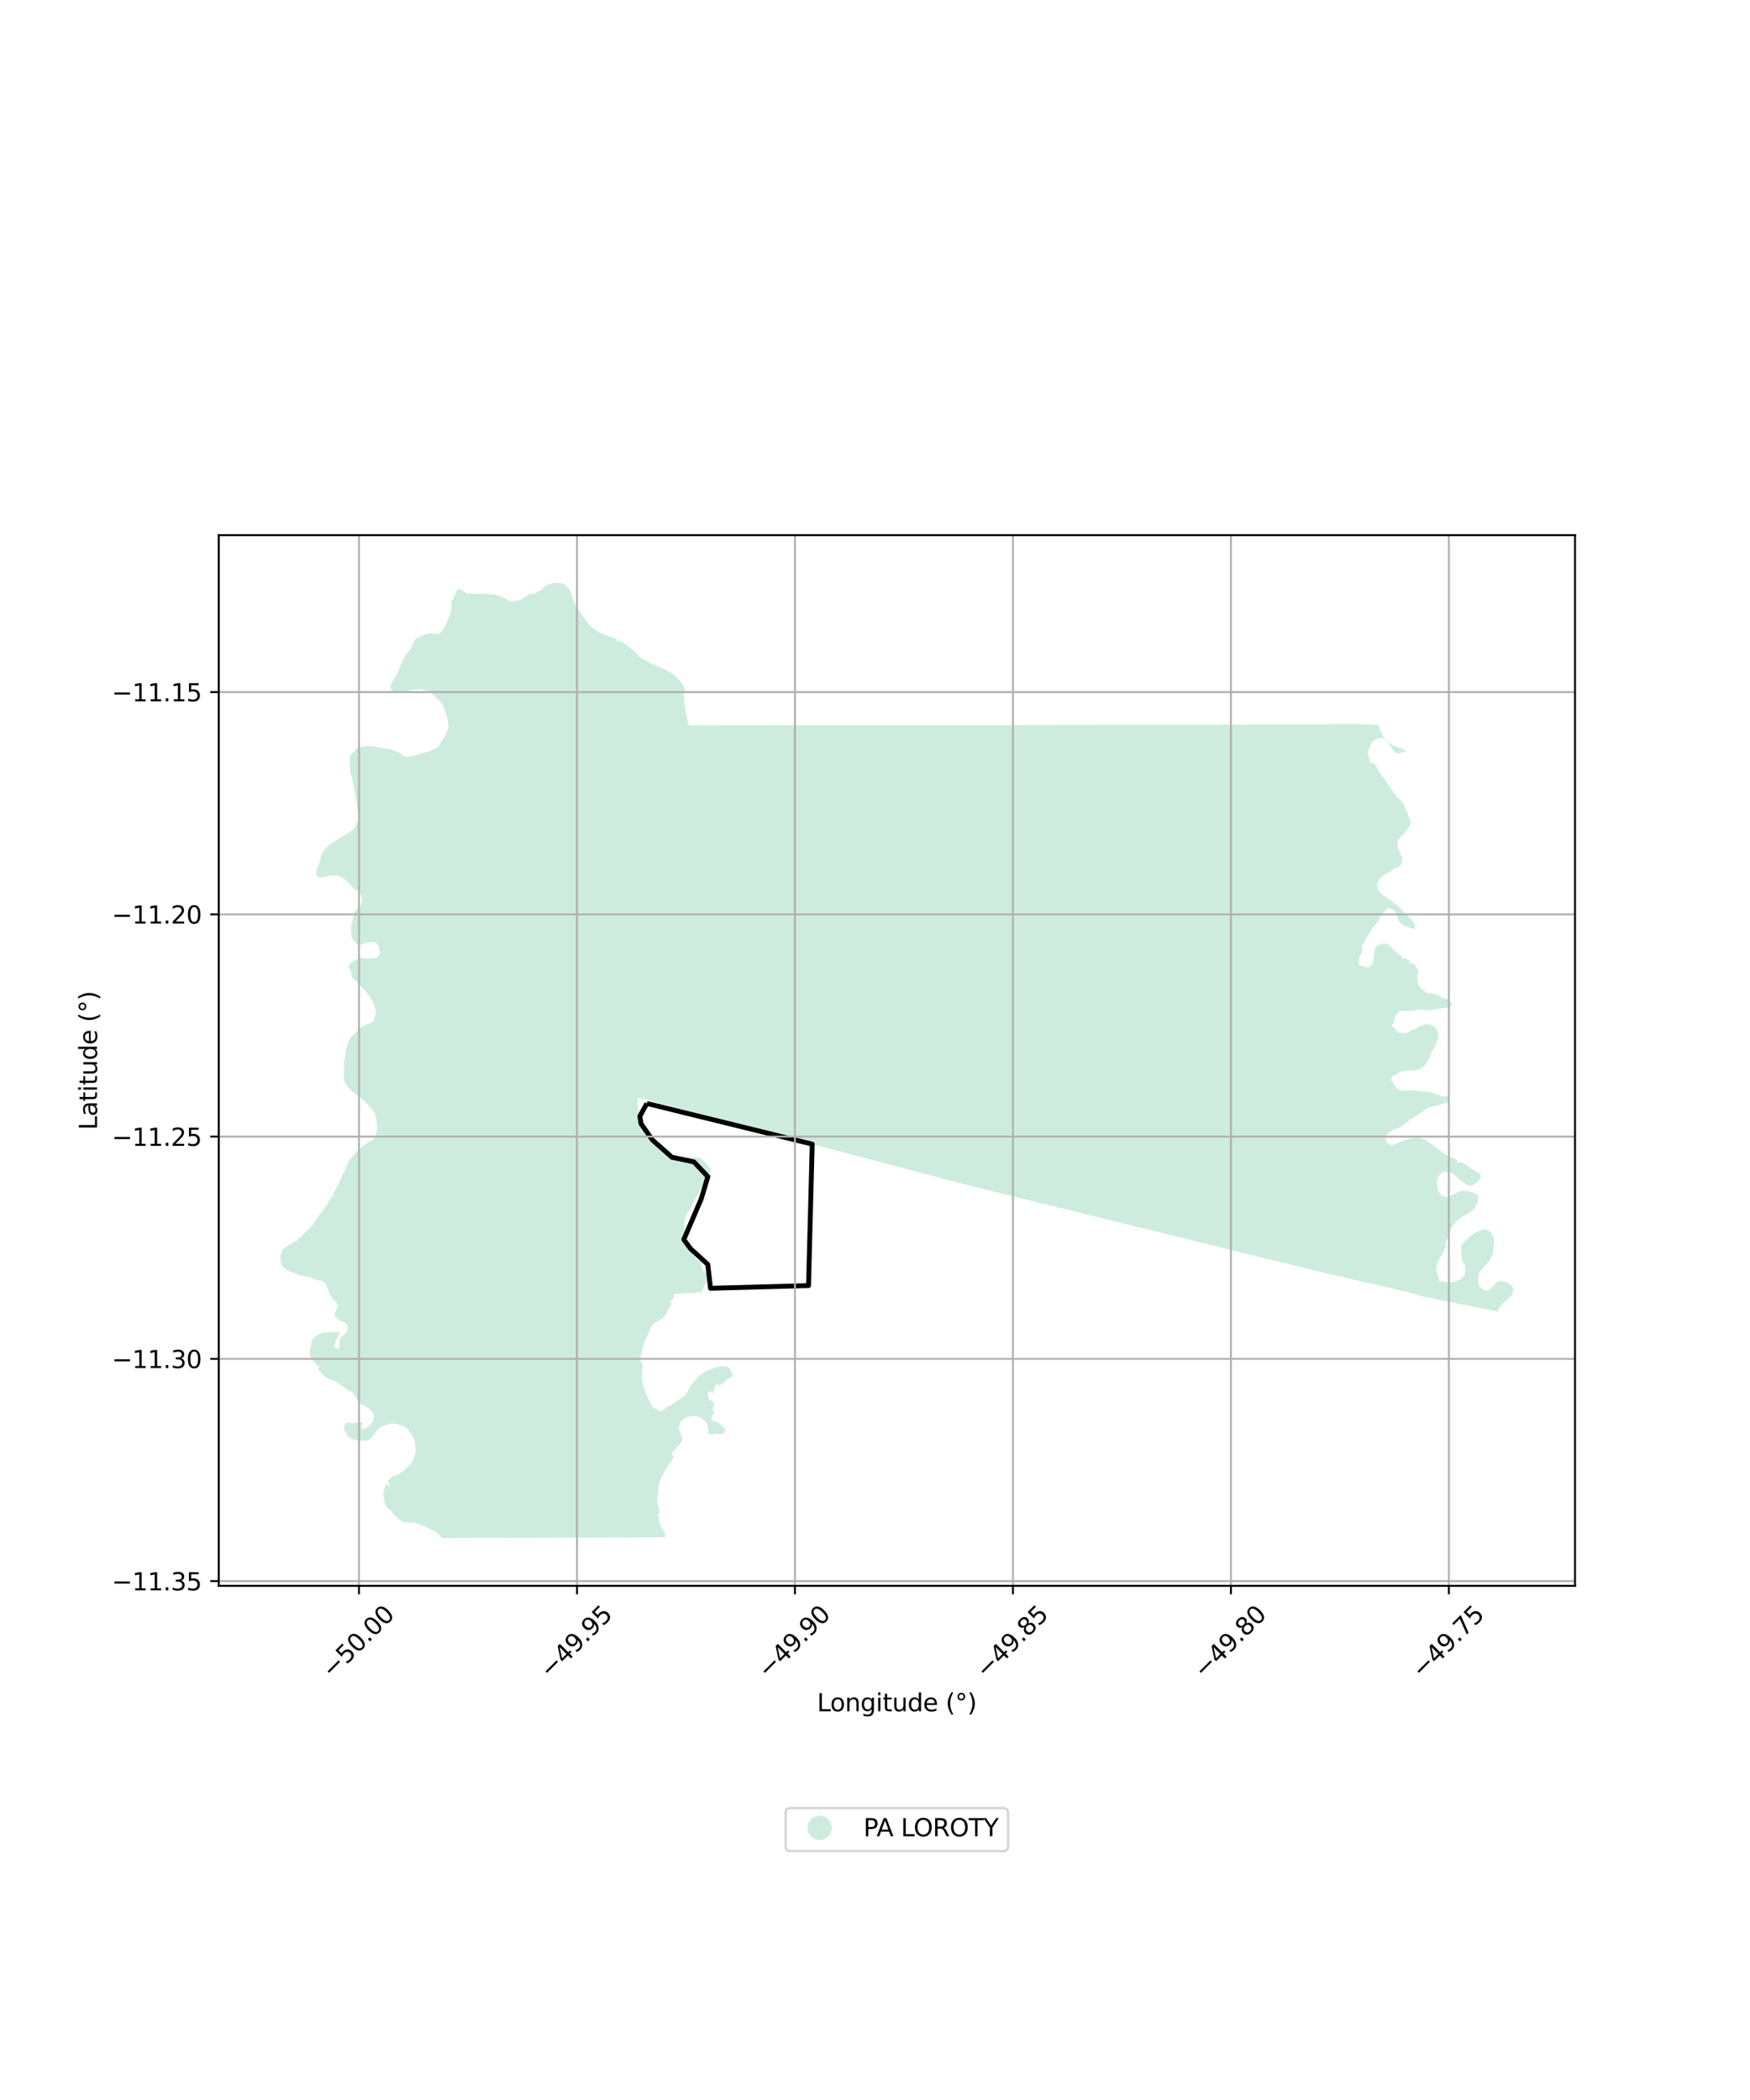 <?xml version="1.0" encoding="utf-8" standalone="no"?>
<!DOCTYPE svg PUBLIC "-//W3C//DTD SVG 1.1//EN"
  "http://www.w3.org/Graphics/SVG/1.1/DTD/svg11.dtd">
<svg xmlns:xlink="http://www.w3.org/1999/xlink" width="720pt" height="864pt" viewBox="0 0 720 864" xmlns="http://www.w3.org/2000/svg" version="1.1">
 <defs>
  <style type="text/css">*{stroke-linejoin: round; stroke-linecap: butt}</style>
 </defs>
 <g id="figure_1">
  <g id="patch_1">
   <path d="M 0 864 
L 720 864 
L 720 0 
L 0 0 
z
" style="fill: #ffffff"/>
  </g>
  <g id="axes_1">
   <g id="patch_2">
    <path d="M 90 652.452 
L 648 652.452 
L 648 220.188 
L 90 220.188 
z
" style="fill: #ffffff"/>
   </g>
   <g id="PatchCollection_1">
    <path d="M 228.291 239.836 
L 230.206 239.896 
L 231.612 240.145 
L 233.06 241.126 
L 234.405 242.707 
L 234.982 244.179 
L 235.942 246.905 
L 237.369 249.988 
L 239.519 253.124 
L 241.384 255.655 
L 243.079 257.74 
L 245.309 259.441 
L 246.227 260.021 
L 248.995 261.161 
L 250.52 261.734 
L 251.849 262.153 
L 253.665 262.908 
L 253.893 263.812 
L 255.516 263.884 
L 256.855 264.783 
L 258.268 265.737 
L 260.929 267.985 
L 262.398 269.55 
L 264.205 271.147 
L 264.774 271.239 
L 267.654 272.82 
L 270.872 274.224 
L 273.632 275.486 
L 276.261 276.96 
L 277.876 278.2 
L 279.648 279.853 
L 279.657 279.939 
L 280.613 281.217 
L 281.46 282.89 
L 281.748 283.919 
L 281.743 284.075 
L 281.287 285.68 
L 281.355 286.706 
L 281.468 287.832 
L 281.463 288.785 
L 281.542 289.574 
L 281.798 290.408 
L 281.967 291.449 
L 282.094 292.373 
L 282.146 293.24 
L 282.427 294.325 
L 282.659 295.283 
L 282.847 296.231 
L 283.233 297.62 
L 283.252 297.944 
L 283.441 298.412 
L 285.434 298.423 
L 362.844 298.373 
L 363.369 298.364 
L 374.671 298.359 
L 380.832 298.357 
L 393.215 298.363 
L 396.967 298.359 
L 401.763 298.35 
L 407.166 298.334 
L 412.965 298.327 
L 416.821 298.318 
L 421.334 298.312 
L 425 298.305 
L 429.329 298.292 
L 435.113 298.282 
L 500.097 298.194 
L 500.341 298.192 
L 558.886 297.843 
L 567.351 298.288 
L 567.357 298.913 
L 567.624 299.647 
L 568.045 300.951 
L 568.296 301.504 
L 568.446 301.834 
L 568.866 302.663 
L 569.312 303.262 
L 569.941 304.094 
L 570.854 305.059 
L 571.459 305.538 
L 572.264 306.154 
L 573.03 306.606 
L 574.177 307.11 
L 575.11 307.44 
L 576.283 307.82 
L 577.295 308.19 
L 578.355 308.764 
L 577.923 309.339 
L 576.112 309.844 
L 575.28 309.951 
L 574.226 309.823 
L 573.589 309.342 
L 572.765 308.133 
L 572.203 307.209 
L 571.581 306.326 
L 571.26 305.939 
L 570.841 305.388 
L 570.144 304.472 
L 569.445 303.984 
L 568.658 303.69 
L 568.045 303.65 
L 567.143 303.727 
L 566.129 304.181 
L 565.094 304.812 
L 564.685 305.163 
L 564.322 305.74 
L 563.757 306.666 
L 563.588 307.238 
L 563.323 307.877 
L 562.958 308.859 
L 562.871 309.579 
L 562.795 310.153 
L 562.91 310.573 
L 563.185 311.578 
L 563.473 312.745 
L 563.799 313.578 
L 563.464 313.794 
L 564.676 314.067 
L 565.414 314.187 
L 565.846 314.804 
L 566.91 316.607 
L 567.319 317.446 
L 567.528 317.861 
L 567.952 318.367 
L 568.717 319.487 
L 569.318 320.279 
L 570.187 321.36 
L 570.852 322.351 
L 571.353 323.18 
L 572.387 324.545 
L 572.874 325.198 
L 573.213 325.703 
L 573.799 326.472 
L 574.535 327.729 
L 575.428 328.438 
L 576.156 329.241 
L 577.005 330.223 
L 577.791 331.398 
L 577.997 332.241 
L 578.49 333.447 
L 578.996 334.455 
L 579.39 335.554 
L 579.708 336.474 
L 580.351 337.761 
L 580.352 338.226 
L 580.117 339.176 
L 579.868 339.983 
L 579.548 340.774 
L 578.678 341.828 
L 577.967 342.726 
L 577.144 343.456 
L 576.259 344.461 
L 575.441 345.35 
L 575.154 346.088 
L 574.92 347.433 
L 575.268 348.88 
L 575.772 350.004 
L 576.337 351.562 
L 576.798 352.605 
L 576.94 353.772 
L 576.667 355.152 
L 576.208 356.137 
L 574.674 356.946 
L 574.302 356.86 
L 573.595 357.385 
L 572.294 358.243 
L 571.128 358.989 
L 570.053 359.54 
L 569.473 359.949 
L 569.265 360.118 
L 567.805 361.245 
L 567.327 362.12 
L 566.527 363.786 
L 566.663 364.312 
L 566.91 366.005 
L 567.377 366.906 
L 568.233 367.717 
L 569.656 368.718 
L 571.383 369.927 
L 571.807 370.228 
L 572.63 370.812 
L 572.93 371.025 
L 574.153 372.04 
L 575.325 373.103 
L 577.68 375.214 
L 579.568 377.047 
L 580.465 378 
L 581.548 379.375 
L 582.256 381.127 
L 581.91 382.169 
L 580.252 381.905 
L 579.246 381.383 
L 577.904 380.928 
L 576.261 379.808 
L 575.405 378.788 
L 574.771 376.948 
L 574.159 375.354 
L 573.175 374.222 
L 570.99 373.546 
L 569.493 375.101 
L 568.315 376.596 
L 567.67 377.542 
L 567.541 378.012 
L 566.658 379.54 
L 565.751 380.647 
L 564.673 381.872 
L 563.947 383.17 
L 562.873 384.718 
L 562.165 385.796 
L 561.436 387.444 
L 560.627 388.68 
L 560.125 389.324 
L 560.548 390.626 
L 560.083 392.343 
L 559.553 393.302 
L 559.27 393.947 
L 559.106 394.959 
L 559.158 396.381 
L 559.101 397.093 
L 560.302 397.399 
L 562.378 398.01 
L 562.946 397.91 
L 564.781 396.675 
L 564.699 395.759 
L 565.002 395.167 
L 565.364 392.805 
L 565.462 391.01 
L 566.139 389.236 
L 568.522 388.305 
L 569.691 388.238 
L 571.221 388.646 
L 572.538 389.897 
L 573.681 391.088 
L 575 392.249 
L 577.052 393.545 
L 576.943 394.355 
L 578.214 394.091 
L 579.883 395.168 
L 579.901 396.447 
L 581.161 396.168 
L 582.485 397.513 
L 583.442 399.264 
L 583.547 400.604 
L 583.267 401.4 
L 583.125 402.715 
L 583.486 404.932 
L 584.037 405.946 
L 584.572 406.369 
L 585.349 407.346 
L 586.52 408.131 
L 587.558 408.763 
L 588.456 408.508 
L 588.856 408.597 
L 590.843 409.143 
L 591.978 409.549 
L 593.614 410.684 
L 595.107 410.931 
L 596.611 412.078 
L 597.335 413.066 
L 597.207 414.158 
L 595.558 414.574 
L 593.729 414.765 
L 592.506 414.909 
L 590.968 415.136 
L 589.834 415.424 
L 588.998 415.537 
L 588.492 415.586 
L 587.46 415.68 
L 585.818 415.541 
L 584.262 415.435 
L 583.081 415.466 
L 582.585 415.647 
L 580.543 415.956 
L 578.145 415.921 
L 576.786 415.869 
L 575.274 416.511 
L 574.938 416.783 
L 573.947 418.446 
L 573.511 420.305 
L 573.573 420.739 
L 573.243 421.15 
L 572.475 422.027 
L 573.817 423.157 
L 574.344 423.746 
L 575.023 424.549 
L 575.491 424.809 
L 576.109 424.894 
L 577.549 425.025 
L 578.464 425.122 
L 579.879 424.343 
L 580.955 423.857 
L 582.576 423.065 
L 583.914 422.319 
L 585.298 421.761 
L 586.448 421.473 
L 587.859 421.445 
L 589.264 421.898 
L 590.551 422.808 
L 591.265 423.871 
L 591.768 425.606 
L 591.75 426.994 
L 591.255 428.345 
L 590.583 429.91 
L 590.051 431.195 
L 589.078 432.694 
L 588.628 433.775 
L 588.288 434.941 
L 587.565 436.253 
L 586.706 437.493 
L 585.867 438.624 
L 584.228 439.802 
L 583.072 440.216 
L 582.112 440.396 
L 581.07 440.448 
L 579.373 440.409 
L 577.999 440.54 
L 576.555 440.978 
L 575.28 441.482 
L 574.323 442.217 
L 573.364 442.386 
L 572.718 442.779 
L 572.146 444.34 
L 573.27 445.006 
L 573.224 445.824 
L 573.656 446.442 
L 574.358 447.283 
L 575.184 448.031 
L 576.451 448.8 
L 577.114 448.624 
L 578.759 448.638 
L 580.347 448.625 
L 581.969 448.629 
L 583.354 448.854 
L 585.805 449.121 
L 587.592 449.252 
L 588.729 449.589 
L 589.68 449.789 
L 590.657 450.204 
L 591.938 450.471 
L 593.43 451.118 
L 594.757 451.081 
L 595.212 450.928 
L 596.363 451.288 
L 596.357 452.272 
L 596.324 452.998 
L 595.482 453.621 
L 594.516 453.936 
L 592.427 454.532 
L 590.737 455.045 
L 589.559 455.184 
L 588.345 455.572 
L 587.138 456.146 
L 585.895 456.841 
L 584.79 457.617 
L 583.824 458.325 
L 582.371 459.305 
L 581.102 460.279 
L 579.458 460.552 
L 579.672 461.134 
L 578.291 462.16 
L 577.461 462.814 
L 576.779 463.354 
L 576.345 463.697 
L 574.924 464.231 
L 573.86 464.517 
L 572.525 465.131 
L 571.53 465.883 
L 570.965 466.484 
L 570.374 467.346 
L 570.026 468.022 
L 570.178 468.068 
L 570.178 468.84 
L 570.582 470.072 
L 571.448 470.71 
L 572.25 471.196 
L 572.616 471.334 
L 573.704 470.848 
L 575.032 470.306 
L 576.606 469.624 
L 577.869 469.118 
L 579.689 468.53 
L 581.015 468.274 
L 581.987 468.072 
L 583.555 468.179 
L 584.74 468.415 
L 585.99 468.76 
L 587.282 469.381 
L 587.729 469.912 
L 588.735 470.484 
L 589.73 471.172 
L 590.564 471.892 
L 591.224 472.326 
L 591.972 472.949 
L 592.863 473.615 
L 593.482 474.042 
L 593.841 474.289 
L 594.604 474.797 
L 595.618 475.484 
L 596.323 475.957 
L 597.25 476.36 
L 598.14 476.623 
L 599.606 477.363 
L 599.378 478.301 
L 601.351 478.235 
L 602.623 478.956 
L 604.087 479.91 
L 605.362 480.841 
L 606.168 481.389 
L 607.314 482.024 
L 608.366 482.595 
L 609.012 483.04 
L 609.278 483.909 
L 609.15 484.454 
L 608.588 485.385 
L 607.906 486.277 
L 607.099 486.962 
L 606.479 487.276 
L 605.51 487.813 
L 604.583 487.777 
L 603.646 487.457 
L 602.804 487.045 
L 601.919 486.262 
L 600.872 485.647 
L 600.222 484.997 
L 599.376 484.306 
L 598.639 483.592 
L 597.753 482.924 
L 597.164 482.601 
L 596.204 482.252 
L 595.013 482.088 
L 593.947 482.166 
L 593.229 482.646 
L 593.114 482.647 
L 592.559 483.198 
L 591.847 484.063 
L 591.439 485.008 
L 591.206 485.795 
L 591.069 486.552 
L 591.236 487.276 
L 591.408 488.459 
L 591.609 489.303 
L 592.065 490.444 
L 592.881 491.742 
L 593.986 492.238 
L 594.625 492.45 
L 595.898 492.455 
L 597.331 491.793 
L 598.312 491.331 
L 599.417 490.691 
L 600.735 490.107 
L 601.814 489.905 
L 603.571 490.076 
L 605.174 490.387 
L 606.987 491.087 
L 608.085 491.851 
L 608.273 492.436 
L 608.103 493.682 
L 607.804 494.917 
L 607.357 496.006 
L 606.613 497.09 
L 605.545 498.171 
L 604.902 498.841 
L 604.449 498.996 
L 603.52 499.643 
L 602.866 499.882 
L 601.672 500.507 
L 600.928 501.051 
L 599.919 501.893 
L 599.332 502.385 
L 598.705 503.065 
L 597.897 504.002 
L 597.214 505.232 
L 596.895 505.83 
L 596.495 506.792 
L 596.071 507.979 
L 595.816 508.857 
L 595.438 509.923 
L 594.98 510.997 
L 594.577 512.008 
L 595.022 512.345 
L 594.922 512.807 
L 594.62 513.553 
L 594.199 514.074 
L 593.882 515.012 
L 593.643 515.549 
L 593.403 516.152 
L 592.762 517.074 
L 592.324 517.785 
L 591.676 518.739 
L 591.266 520.026 
L 591.081 521.247 
L 590.9 522.471 
L 591.076 523.205 
L 591.616 524.779 
L 591.755 525.23 
L 592.267 527.016 
L 594.375 527.367 
L 595.733 527.661 
L 597.309 527.545 
L 598.222 527.404 
L 599.377 526.947 
L 600.144 526.635 
L 600.971 526.249 
L 601.589 525.727 
L 602.218 524.776 
L 602.779 524.43 
L 602.672 523.518 
L 602.792 522.688 
L 602.863 521.248 
L 602.615 520.5 
L 601.991 519.536 
L 601.461 518.37 
L 601.489 517.164 
L 601.259 515.241 
L 601.132 513.768 
L 601.194 512.524 
L 602.064 511.434 
L 603.312 510.065 
L 604.311 508.982 
L 605.24 508.282 
L 606.165 507.685 
L 607.545 506.867 
L 608.612 506.357 
L 610.219 505.748 
L 611.143 505.782 
L 612.336 506.044 
L 612.815 506.472 
L 613.758 507.486 
L 614.155 508.361 
L 614.544 509.573 
L 614.721 510.574 
L 614.722 511.384 
L 614.666 512.328 
L 614.452 513.233 
L 614.363 514.332 
L 614.264 515.395 
L 613.942 516.256 
L 613.444 517.386 
L 613.152 518.082 
L 612.773 518.599 
L 612.062 519.586 
L 611.362 520.358 
L 610.656 521.073 
L 610.073 521.785 
L 609.454 522.478 
L 608.983 523.072 
L 608.536 523.865 
L 608.336 524.625 
L 608.101 525.453 
L 608.226 527.005 
L 608.344 528.114 
L 608.68 528.964 
L 608.386 529.278 
L 609.173 529.634 
L 610.113 530.494 
L 610.601 530.767 
L 611.795 531.127 
L 612.972 530.383 
L 613.987 529.475 
L 615.147 528.231 
L 615.767 527.746 
L 616.557 527.298 
L 617.656 527.034 
L 618.941 527.264 
L 620.376 527.78 
L 621.238 528.358 
L 622.015 529.167 
L 622.636 530.36 
L 622.507 531.654 
L 622.107 532.804 
L 621.294 533.562 
L 620.215 534.557 
L 619.35 535.365 
L 617.994 536.511 
L 617.066 537.819 
L 616.327 539.181 
L 616.214 539.634 
L 585.451 533.413 
L 579.566 531.74 
L 574.564 530.51 
L 564.813 528.24 
L 561.693 527.569 
L 536.456 521.643 
L 529.146 519.836 
L 523.266 518.39 
L 516.39 516.711 
L 511.216 515.453 
L 506.722 514.355 
L 502.268 513.265 
L 496.54 511.844 
L 492.795 510.91 
L 491.535 510.587 
L 486.889 509.435 
L 482.376 508.316 
L 476.536 506.884 
L 472.391 505.866 
L 467.342 504.623 
L 461.438 503.188 
L 460.955 503.069 
L 397.866 487.515 
L 396.408 487.125 
L 331.986 470.14 
L 311.558 464.721 
L 264.033 452.005 
L 262.52 451.63 
L 262.394 452.712 
L 262.294 453.675 
L 262.261 454.603 
L 262.35 455.295 
L 262.593 456.458 
L 262.884 457.608 
L 263.113 458.586 
L 263.606 459.404 
L 264.258 460.783 
L 264.848 462.321 
L 265.345 463.143 
L 266.028 464.757 
L 266.583 466.03 
L 267.057 466.282 
L 268.224 467.705 
L 269.219 469.133 
L 270.308 470.088 
L 271.385 471.196 
L 272.13 472.055 
L 272.976 471.967 
L 273.647 472.281 
L 274.32 472.734 
L 274.899 473.03 
L 275.547 473.378 
L 276.233 473.937 
L 275.849 474.438 
L 277.226 475.264 
L 277.714 475.098 
L 278.541 475.409 
L 279.979 475.949 
L 281.015 475.712 
L 281.579 476.143 
L 282.414 475.893 
L 283.583 476.055 
L 284.779 476.269 
L 286.214 476.09 
L 287.235 476.282 
L 288.361 476.648 
L 288.997 477.141 
L 290.045 478.064 
L 290.916 479.123 
L 291.638 479.977 
L 292.466 480.999 
L 292.082 481.823 
L 292.436 481.961 
L 291.896 482.691 
L 291.434 483.126 
L 290.97 483.916 
L 290.739 484.394 
L 290.463 485.854 
L 290.015 486.317 
L 289.84 486.969 
L 289.443 487.54 
L 288.905 488.391 
L 288.258 489.226 
L 287.915 489.902 
L 287.63 490.601 
L 287.205 491.414 
L 286.378 492.646 
L 285.82 493.477 
L 285.373 494.746 
L 284.462 496.526 
L 284.057 497.146 
L 283.519 498.075 
L 282.894 499.004 
L 282.418 500.018 
L 282.063 500.743 
L 281.822 501.48 
L 281.594 502.209 
L 281.516 503.145 
L 281.411 503.84 
L 281.454 504.819 
L 281.794 505.701 
L 281.889 506.621 
L 282.153 507.576 
L 282.301 508.106 
L 282.382 508.769 
L 282.536 509.617 
L 282.477 510.504 
L 282.751 511.531 
L 283.703 512.426 
L 283.674 512.505 
L 284.261 513.102 
L 284.615 513.895 
L 284.804 514.393 
L 284.924 515.227 
L 285.273 515.744 
L 284.807 516.236 
L 285.668 516.674 
L 286.249 517.921 
L 286.816 518.365 
L 288.476 519.36 
L 288.4 520.475 
L 288.802 521.722 
L 289.202 522.724 
L 289.559 522.947 
L 290.223 523.043 
L 291.084 524.535 
L 291.245 525.584 
L 291.159 526.844 
L 290.747 527.714 
L 289.83 528.933 
L 289.263 529.94 
L 288.865 531.14 
L 288.221 531.819 
L 287.239 531.611 
L 285.978 531.891 
L 285.563 532.14 
L 284.742 532.063 
L 284.074 531.954 
L 283.131 531.957 
L 281.858 532.151 
L 280.81 532.221 
L 279.43 532.398 
L 277.551 532.267 
L 277.143 533.928 
L 276.586 534.785 
L 275.401 535.425 
L 276.163 535.98 
L 275.945 536.99 
L 275.597 537.579 
L 275.055 538.457 
L 274.552 539.435 
L 274.206 540.176 
L 274.169 540.253 
L 274.039 540.525 
L 273.421 541.742 
L 272.26 542.552 
L 272 542.7 
L 271.823 542.802 
L 271.158 543.213 
L 270.169 543.902 
L 269.524 544.282 
L 268.763 544.869 
L 268.202 545.519 
L 267.941 546.034 
L 267.559 546.956 
L 267.174 547.563 
L 266.907 548.097 
L 266.846 548.485 
L 266.458 549.235 
L 266.187 549.907 
L 265.804 550.733 
L 265.398 551.628 
L 264.995 552.701 
L 264.772 553.406 
L 264.488 554.271 
L 264.319 555.043 
L 264.123 555.964 
L 264.074 556.197 
L 263.96 556.987 
L 263.55 558.557 
L 263.475 559.325 
L 263.51 560.289 
L 264.238 560.71 
L 264.431 562.009 
L 264.154 563.192 
L 264.307 564.305 
L 264.304 564.393 
L 264.293 564.729 
L 264.091 565.457 
L 263.962 566.092 
L 263.975 566.753 
L 264.122 567.324 
L 264.185 567.886 
L 264.306 568.362 
L 264.337 568.664 
L 264.386 569.153 
L 264.612 570.165 
L 264.777 570.949 
L 265.138 571.706 
L 265.507 572.549 
L 265.846 573.252 
L 266.143 574.078 
L 266.397 574.739 
L 266.705 575.419 
L 267.105 576.176 
L 267.486 576.983 
L 267.717 577.6 
L 268.308 578.322 
L 268.491 578.941 
L 269.096 579.525 
L 269.611 579.432 
L 270.15 579.639 
L 270.69 579.945 
L 272.04 580.97 
L 273.115 579.861 
L 273.975 578.922 
L 275.986 578.164 
L 277.607 576.966 
L 279.542 575.756 
L 281.241 574.757 
L 282.852 572.763 
L 283.629 570.974 
L 284.75 569.346 
L 286.119 567.847 
L 287.321 566.23 
L 289.171 564.947 
L 290.989 563.899 
L 292.733 563.238 
L 294.284 562.726 
L 295.53 562.393 
L 297.262 562.024 
L 298.437 562.078 
L 299.522 562.478 
L 300.41 563.28 
L 300.833 564.341 
L 301.436 565.487 
L 301.663 565.916 
L 301.47 566.25 
L 300.909 566.5 
L 300.227 566.897 
L 299.721 567.113 
L 299.223 567.449 
L 298.678 567.982 
L 298.392 568.559 
L 297.912 568.752 
L 297.459 569.123 
L 296.858 569.309 
L 296.306 569.832 
L 295.861 570.312 
L 295.615 569.758 
L 295.081 569.564 
L 294.42 569.8 
L 294.196 570.446 
L 294.157 571.263 
L 293.566 572.033 
L 293.764 572.549 
L 293.49 573.02 
L 293.004 572.958 
L 292.484 572.658 
L 291.928 572.534 
L 291.261 573.126 
L 291.158 573.936 
L 291.471 574.795 
L 291.732 575.568 
L 292.057 576.237 
L 293.1 576.221 
L 293.414 576.791 
L 293.889 577.35 
L 293.898 577.748 
L 293.561 578.625 
L 293.304 579.807 
L 293.528 580.595 
L 293.731 581.386 
L 293.52 582.051 
L 292.987 582.23 
L 292.928 582.603 
L 292.951 583.26 
L 292.828 583.808 
L 292.96 584.208 
L 293.176 584.708 
L 293.602 584.743 
L 294.45 584.775 
L 294.74 584.925 
L 295.514 585.254 
L 296.213 585.811 
L 296.929 586.501 
L 297.613 587.167 
L 298.077 587.539 
L 298.246 588.027 
L 298.31 588.755 
L 298.259 589.37 
L 297.602 589.761 
L 296.779 589.988 
L 296.137 590.041 
L 295.395 589.974 
L 294.221 589.911 
L 293.126 590.121 
L 292.098 590.055 
L 291.436 589.841 
L 291.445 589.373 
L 291.461 588.622 
L 291.417 587.826 
L 291.199 586.962 
L 290.943 586.207 
L 290.456 585.212 
L 289.941 584.487 
L 288.791 583.568 
L 288.164 583.242 
L 287.636 582.997 
L 286.428 582.702 
L 285.969 582.588 
L 285.126 582.594 
L 284.292 582.624 
L 283.349 582.782 
L 281.967 583.37 
L 281.215 583.913 
L 280.483 584.478 
L 279.729 585.608 
L 279.502 586.471 
L 279.259 587.335 
L 279.271 587.414 
L 279.483 588.316 
L 279.775 589.371 
L 280.164 590.241 
L 280.511 590.828 
L 280.589 591.168 
L 280.582 591.861 
L 280.616 592.727 
L 280.235 593.54 
L 279.777 594.199 
L 279.222 594.817 
L 278.722 595.328 
L 278.161 595.943 
L 277.732 596.302 
L 277.618 596.53 
L 276.954 597.19 
L 276.461 597.72 
L 276.459 598.158 
L 276.649 598.812 
L 277.257 599.395 
L 276.89 600.033 
L 276.632 600.38 
L 276.488 600.691 
L 276.068 601.308 
L 275.514 602.058 
L 275.113 602.659 
L 274.73 603.327 
L 274.54 604.194 
L 273.897 604.729 
L 273.114 604.964 
L 273.592 605.495 
L 273.142 606.114 
L 272.764 606.791 
L 272.313 607.516 
L 272.003 608.171 
L 271.754 608.993 
L 271.479 609.356 
L 271.024 611.183 
L 270.881 612.713 
L 270.847 613.991 
L 270.664 614.768 
L 270.335 616.891 
L 270.438 618.703 
L 270.672 618.802 
L 271.225 620.724 
L 271.336 622.536 
L 270.436 623.179 
L 271.188 624.292 
L 271.028 625.44 
L 271.679 627.421 
L 271.646 627.896 
L 272.597 628.974 
L 273.226 630.163 
L 273.64 631.549 
L 273.676 632.503 
L 237.721 632.645 
L 212.508 632.713 
L 212.019 632.709 
L 181.7 632.804 
L 181.35 632.483 
L 181.153 631.841 
L 180.776 631.544 
L 180.197 631.083 
L 179.56 630.548 
L 178.772 630.061 
L 178.053 629.678 
L 177.166 629.335 
L 176.692 629.095 
L 175.93 628.712 
L 175.356 628.008 
L 174.523 628.003 
L 173.989 627.767 
L 173.243 627.432 
L 172.605 627.187 
L 171.879 626.975 
L 170.93 626.666 
L 170.4 626.454 
L 169.53 626.463 
L 168.874 626.446 
L 168.118 626.368 
L 167.133 626.352 
L 166.244 626.285 
L 165.326 625.978 
L 164.357 625.141 
L 163.573 624.488 
L 162.418 623.57 
L 161.964 622.858 
L 161.311 622.384 
L 161.178 621.702 
L 160.384 621.358 
L 159.464 620.5 
L 158.786 619.708 
L 158.453 618.862 
L 157.948 616.937 
L 158.135 616.268 
L 157.742 615.773 
L 157.738 614.968 
L 157.736 614.119 
L 157.94 613.076 
L 158.248 612.302 
L 158.429 611.489 
L 158.709 610.674 
L 159.513 610.773 
L 159.608 610.818 
L 159.961 611.285 
L 160.616 611.597 
L 159.883 610.161 
L 159.68 608.827 
L 160.252 608.512 
L 161.254 607.605 
L 162.554 607.041 
L 163.92 606.601 
L 165.102 605.771 
L 166.586 604.712 
L 167.316 603.966 
L 168.649 602.607 
L 169.311 601.702 
L 169.899 600.763 
L 170.116 600.097 
L 170.801 598.361 
L 171.043 596.861 
L 170.578 592.501 
L 170.129 591.873 
L 169.851 591.13 
L 169.282 590.283 
L 168.822 589.458 
L 168.292 588.745 
L 167.717 587.885 
L 167.021 587.365 
L 166.248 586.877 
L 165.282 586.564 
L 164.935 586.339 
L 164.531 586.248 
L 163.67 585.959 
L 162.861 585.775 
L 162.328 585.779 
L 161.266 585.767 
L 160.995 585.692 
L 160.621 585.819 
L 159.339 586.164 
L 158.017 586.58 
L 157.272 586.752 
L 155.046 588.491 
L 154.226 589.462 
L 153.925 590.195 
L 153.125 591.178 
L 152.277 592.018 
L 151.169 592.615 
L 150 592.804 
L 147.801 592.567 
L 146.683 592.744 
L 144.941 592.119 
L 144.115 591.643 
L 142.971 591.047 
L 142.439 589.758 
L 141.646 588.493 
L 141.653 587.217 
L 141.689 586.195 
L 142.279 585.567 
L 143.457 585.31 
L 144.442 585.512 
L 145.618 585.472 
L 146.657 585.374 
L 147.333 584.859 
L 148.148 584.907 
L 148.814 585.235 
L 149.464 585.82 
L 149.009 586.26 
L 148.557 586.724 
L 148.861 587.459 
L 148.92 588.033 
L 149.476 587.994 
L 150 587.736 
L 150.961 587.382 
L 151.691 586.975 
L 152.15 586.447 
L 152.736 585.729 
L 153.141 585.107 
L 153.519 584.489 
L 153.671 583.677 
L 153.76 582.557 
L 153.554 581.735 
L 153.204 581.036 
L 152.692 580.392 
L 152.123 580.077 
L 151.652 579.482 
L 150.95 579.069 
L 150.347 578.588 
L 149.557 578.177 
L 148.77 577.896 
L 148.135 577.479 
L 147.535 576.752 
L 147.146 576.029 
L 146.663 575.402 
L 146.235 574.762 
L 145.982 574.15 
L 145.507 573.549 
L 145.593 572.976 
L 144.981 573.276 
L 144.665 572.624 
L 143.945 572.337 
L 143.131 572.02 
L 142.426 571.443 
L 141.696 570.889 
L 140.883 570.307 
L 140.378 569.96 
L 139.89 569.682 
L 139.363 569.22 
L 138.639 568.798 
L 137.878 568.457 
L 137.687 568.16 
L 135.198 567.288 
L 134.601 567.011 
L 133.905 566.541 
L 133.448 566.149 
L 132.852 565.652 
L 131.872 564.473 
L 130.851 563.495 
L 131.37 562.545 
L 131.634 562.38 
L 130.189 561.475 
L 129.409 560.524 
L 128.494 559.44 
L 127.619 557.971 
L 127.304 556.106 
L 127.857 554.391 
L 128.021 552.319 
L 129.079 550.502 
L 130.486 549.232 
L 132.071 548.579 
L 133.493 548.184 
L 134.642 548.156 
L 136.906 548.082 
L 138.066 547.943 
L 139.248 548.05 
L 139.908 548.525 
L 139.292 549.506 
L 138.546 550.849 
L 137.95 551.755 
L 138.11 552.455 
L 137.473 553.503 
L 137.49 554.422 
L 138.707 554.966 
L 139.574 554.713 
L 139.734 551.12 
L 140.379 550.458 
L 141.338 549.18 
L 142.285 548.353 
L 142.878 547.745 
L 143.062 546.644 
L 143.06 545.627 
L 143.054 545.452 
L 142.58 544.821 
L 141.853 544.107 
L 139.88 543.366 
L 138.432 542.246 
L 137.518 541.104 
L 139.01 537.101 
L 138.398 535.959 
L 137.004 534.414 
L 136.088 533.314 
L 135.075 531.323 
L 134.607 529.59 
L 134.211 528.38 
L 133.977 528.203 
L 133.25 527.414 
L 132.026 526.929 
L 130.756 526.733 
L 129.741 526.473 
L 128.281 525.742 
L 127.046 525.298 
L 126.466 525.223 
L 125.696 525.188 
L 124.972 525.044 
L 124.178 524.87 
L 123.048 524.543 
L 122.087 524.124 
L 121.355 523.835 
L 120.475 523.514 
L 119.76 523.373 
L 118.926 522.809 
L 118.257 522.626 
L 117.977 522.455 
L 117.623 522.239 
L 116.74 521.557 
L 116.177 521.03 
L 115.802 519.952 
L 115.481 519.057 
L 115.364 517.862 
L 115.376 517.109 
L 115.371 516.015 
L 115.942 515.867 
L 115.823 514.472 
L 116.74 513.769 
L 117.972 512.794 
L 119.409 512.018 
L 120.584 511.282 
L 121.309 510.786 
L 121.926 510.455 
L 122.969 509.554 
L 123.953 508.723 
L 124.953 507.709 
L 125.986 506.653 
L 126.883 505.663 
L 127.89 504.964 
L 128.088 504.485 
L 129.279 502.921 
L 130.031 501.976 
L 130.843 500.828 
L 131.447 499.699 
L 132.54 498.648 
L 133.521 496.84 
L 134.479 495.776 
L 135.169 494.6 
L 135.968 493.235 
L 136.479 492.233 
L 137.421 492.068 
L 137.177 491.001 
L 137.788 489.857 
L 139.371 486.92 
L 140.003 485.469 
L 140.892 483.442 
L 141.541 482.237 
L 142.242 480.611 
L 142.903 478.962 
L 143.549 477.741 
L 144.491 476.51 
L 145.284 475.4 
L 146.624 474.036 
L 147.54 472.982 
L 148.842 471.826 
L 149.829 471.063 
L 151.292 470.09 
L 152.762 469.338 
L 153.711 468.839 
L 154.043 468.068 
L 154.573 467.085 
L 154.975 465.611 
L 155.194 464.387 
L 155.219 463.906 
L 155.06 462.202 
L 154.587 459.363 
L 153.953 457.867 
L 153.393 456.901 
L 152.429 455.721 
L 151.526 454.698 
L 150.67 453.804 
L 149.411 452.536 
L 147.755 451.071 
L 146.038 449.892 
L 144.655 448.82 
L 143.524 447.602 
L 142.651 446.803 
L 141.94 445.461 
L 141.633 444.302 
L 141.457 443.119 
L 141.302 442.749 
L 141.439 441.912 
L 141.47 440.62 
L 141.58 439.91 
L 141.482 437.937 
L 141.629 436.58 
L 141.947 434.74 
L 142.182 433.474 
L 142.297 431.806 
L 143 429.693 
L 143.391 428.618 
L 144.169 427.224 
L 144.644 426.38 
L 145.824 425.325 
L 146.812 424.27 
L 148.189 422.978 
L 149.361 422.201 
L 150.821 421.392 
L 152.06 421.086 
L 153.245 420.358 
L 153.798 420.112 
L 154.017 419.128 
L 154.39 417.875 
L 154.665 416.971 
L 154.693 416.684 
L 154.564 415.593 
L 153.414 412.099 
L 152.473 410.661 
L 151.642 409.293 
L 149.946 407.27 
L 149.103 406.428 
L 148.008 405.225 
L 146.769 403.736 
L 145.22 402.812 
L 144.475 401.04 
L 144.434 399.575 
L 143.552 398.312 
L 143.365 397.691 
L 144.337 396.11 
L 145.624 395.292 
L 147.604 394.294 
L 148.908 394.113 
L 150.202 394.351 
L 151.713 394.409 
L 152.566 394.108 
L 153.412 394.184 
L 154.664 394.25 
L 155.388 393.7 
L 156.083 392.88 
L 156.288 392.076 
L 156.112 390.787 
L 155.941 389.92 
L 155.606 389.013 
L 154.969 388.177 
L 153.472 387.441 
L 152.355 387.48 
L 150.405 387.966 
L 148.538 388.643 
L 147.404 388.738 
L 146.161 387.832 
L 145.194 386.776 
L 144.653 385.341 
L 144.565 383.08 
L 144.345 381.802 
L 144.634 380.555 
L 144.977 378.627 
L 145.355 377.005 
L 145.475 376.27 
L 145.73 375.494 
L 145.734 375.004 
L 146.219 374.518 
L 146.891 374.044 
L 147.63 373.542 
L 148.008 373.139 
L 148.428 372.376 
L 148.796 371.516 
L 148.925 369.994 
L 148.738 369.234 
L 148.438 368.213 
L 146.874 366.273 
L 146.464 366.022 
L 145.619 365.763 
L 144.867 365.005 
L 144.59 364.544 
L 144.126 363.828 
L 143.55 363.242 
L 142.911 362.694 
L 142.185 362.142 
L 141.346 361.517 
L 140.449 360.969 
L 139.633 360.541 
L 138.688 360.25 
L 137.978 360.199 
L 137.341 360.137 
L 136.413 360.153 
L 135.417 360.269 
L 134.45 360.562 
L 133.352 360.835 
L 132.78 360.998 
L 131.721 361.051 
L 130.616 360.645 
L 130.149 359.849 
L 130.267 357.805 
L 131.578 354.542 
L 132.255 351.575 
L 133.689 349.161 
L 135.117 347.883 
L 138.783 345.502 
L 143.496 342.584 
L 145.413 341.248 
L 145.859 340.721 
L 146.744 339.008 
L 147.308 337.513 
L 147.524 335.838 
L 147.422 334.796 
L 146.78 331.451 
L 146.622 330.3 
L 146.467 329.195 
L 146.26 328.294 
L 146.267 327.104 
L 145.97 326.709 
L 146.026 326.226 
L 145.804 325.051 
L 145.553 324.004 
L 145.328 322.966 
L 145.124 321.788 
L 144.984 320.857 
L 144.81 319.518 
L 144.573 319.44 
L 144.088 317.352 
L 144.1 316.179 
L 143.959 314.819 
L 143.772 313.333 
L 144.085 312.989 
L 143.981 311.551 
L 144.33 310.626 
L 144.921 309.917 
L 146.289 308.462 
L 146.893 307.988 
L 147.541 307.695 
L 148.512 307.418 
L 149.669 307.151 
L 150.604 306.947 
L 151.664 306.901 
L 152.961 306.962 
L 153.957 307.096 
L 154.696 307.289 
L 155.624 307.448 
L 157.063 307.687 
L 159.244 308.071 
L 161.026 308.392 
L 164.372 309.721 
L 165.841 310.873 
L 166.979 311.405 
L 168.558 311.365 
L 170.843 310.798 
L 172.406 310.312 
L 175.139 309.578 
L 176.866 309.063 
L 180.21 307.331 
L 181.34 305.602 
L 182.198 304.127 
L 183.436 302.167 
L 184.421 299.557 
L 184.513 297.956 
L 184.088 295.834 
L 182.726 291.25 
L 181.7 289.298 
L 180.045 287.749 
L 178.12 285.708 
L 175.876 284.237 
L 173.367 283.596 
L 170.514 283.67 
L 168.287 284.035 
L 166.91 284.5 
L 165.578 284.711 
L 163.97 284.965 
L 162.229 284.924 
L 161.002 283.658 
L 160.518 282.178 
L 162.124 279.35 
L 163.499 276.765 
L 164.291 274.915 
L 165.013 273.304 
L 166.077 270.83 
L 168.116 267.871 
L 168.895 266.917 
L 169.812 265.179 
L 170.435 263.736 
L 171.131 262.736 
L 173.126 261.794 
L 175.322 260.765 
L 177.151 260.625 
L 180.3 260.822 
L 182.103 259.606 
L 185.123 253.18 
L 185.66 250.228 
L 185.805 247.387 
L 186.795 245.771 
L 187.367 243.937 
L 188.572 242.192 
L 189.903 242.769 
L 192.134 244.148 
L 196.107 244.332 
L 196.634 244.368 
L 199.24 244.336 
L 202.101 244.492 
L 204.421 244.833 
L 206.35 245.549 
L 210.175 247.381 
L 212.386 247.19 
L 214.301 246.654 
L 216.251 245.48 
L 216.924 244.793 
L 218.305 244.476 
L 219.572 244.256 
L 221.397 243.378 
L 223.099 242.553 
L 223.786 241.439 
L 225.49 240.449 
L 228.291 239.836 
" clip-path="url(#p5a47cfa3c6)" style="fill: #b3e2cd; fill-opacity: 0.65"/>
   </g>
   <g id="PatchCollection_2">
    <path d="M 266.142 453.991 
L 334.17 470.73 
L 332.648 528.932 
L 292.336 530.035 
L 291.194 520.2 
L 284.087 513.729 
L 281.342 509.984 
L 288.524 493.218 
L 291.229 484.092 
L 285.505 478.043 
L 276.451 476.133 
L 268.411 468.996 
L 263.728 462.311 
L 263.26 459.207 
L 266.142 453.991 
" clip-path="url(#p5a47cfa3c6)" style="fill: none; stroke: #000000; stroke-width: 2"/>
   </g>
   <g id="matplotlib.axis_1">
    <g id="xtick_1">
     <g id="line2d_1">
      <path d="M 147.705 652.452 
L 147.705 220.188 
" clip-path="url(#p5a47cfa3c6)" style="fill: none; stroke: #b0b0b0; stroke-width: 0.8; stroke-linecap: square"/>
     </g>
     <g id="line2d_2">
      <defs>
       <path id="maa78779676" d="M 0 0 
L 0 3.5 
" style="stroke: #000000; stroke-width: 0.8"/>
      </defs>
      <g>
       <use xlink:href="#maa78779676" x="147.705" y="652.452" style="stroke: #000000; stroke-width: 0.8"/>
      </g>
     </g>
     <g id="text_1">
      <!-- −50.00 -->
      <g transform="translate(136.572 690.993) rotate(-45) scale(0.1 -0.1)">
       <defs>
        <path id="DejaVuSans-2212" d="M 678 2272 
L 4684 2272 
L 4684 1741 
L 678 1741 
L 678 2272 
z
" transform="scale(0.016)"/>
        <path id="DejaVuSans-35" d="M 691 4666 
L 3169 4666 
L 3169 4134 
L 1269 4134 
L 1269 2991 
Q 1406 3038 1543 3061 
Q 1681 3084 1819 3084 
Q 2600 3084 3056 2656 
Q 3513 2228 3513 1497 
Q 3513 744 3044 326 
Q 2575 -91 1722 -91 
Q 1428 -91 1123 -41 
Q 819 9 494 109 
L 494 744 
Q 775 591 1075 516 
Q 1375 441 1709 441 
Q 2250 441 2565 725 
Q 2881 1009 2881 1497 
Q 2881 1984 2565 2268 
Q 2250 2553 1709 2553 
Q 1456 2553 1204 2497 
Q 953 2441 691 2322 
L 691 4666 
z
" transform="scale(0.016)"/>
        <path id="DejaVuSans-30" d="M 2034 4250 
Q 1547 4250 1301 3770 
Q 1056 3291 1056 2328 
Q 1056 1369 1301 889 
Q 1547 409 2034 409 
Q 2525 409 2770 889 
Q 3016 1369 3016 2328 
Q 3016 3291 2770 3770 
Q 2525 4250 2034 4250 
z
M 2034 4750 
Q 2819 4750 3233 4129 
Q 3647 3509 3647 2328 
Q 3647 1150 3233 529 
Q 2819 -91 2034 -91 
Q 1250 -91 836 529 
Q 422 1150 422 2328 
Q 422 3509 836 4129 
Q 1250 4750 2034 4750 
z
" transform="scale(0.016)"/>
        <path id="DejaVuSans-2e" d="M 684 794 
L 1344 794 
L 1344 0 
L 684 0 
L 684 794 
z
" transform="scale(0.016)"/>
       </defs>
       <use xlink:href="#DejaVuSans-2212"/>
       <use xlink:href="#DejaVuSans-35" transform="translate(83.789 0)"/>
       <use xlink:href="#DejaVuSans-30" transform="translate(147.412 0)"/>
       <use xlink:href="#DejaVuSans-2e" transform="translate(211.035 0)"/>
       <use xlink:href="#DejaVuSans-30" transform="translate(242.822 0)"/>
       <use xlink:href="#DejaVuSans-30" transform="translate(306.445 0)"/>
      </g>
     </g>
    </g>
    <g id="xtick_2">
     <g id="line2d_3">
      <path d="M 237.386 652.452 
L 237.386 220.188 
" clip-path="url(#p5a47cfa3c6)" style="fill: none; stroke: #b0b0b0; stroke-width: 0.8; stroke-linecap: square"/>
     </g>
     <g id="line2d_4">
      <g>
       <use xlink:href="#maa78779676" x="237.386" y="652.452" style="stroke: #000000; stroke-width: 0.8"/>
      </g>
     </g>
     <g id="text_2">
      <!-- −49.95 -->
      <g transform="translate(226.253 690.993) rotate(-45) scale(0.1 -0.1)">
       <defs>
        <path id="DejaVuSans-34" d="M 2419 4116 
L 825 1625 
L 2419 1625 
L 2419 4116 
z
M 2253 4666 
L 3047 4666 
L 3047 1625 
L 3713 1625 
L 3713 1100 
L 3047 1100 
L 3047 0 
L 2419 0 
L 2419 1100 
L 313 1100 
L 313 1709 
L 2253 4666 
z
" transform="scale(0.016)"/>
        <path id="DejaVuSans-39" d="M 703 97 
L 703 672 
Q 941 559 1184 500 
Q 1428 441 1663 441 
Q 2288 441 2617 861 
Q 2947 1281 2994 2138 
Q 2813 1869 2534 1725 
Q 2256 1581 1919 1581 
Q 1219 1581 811 2004 
Q 403 2428 403 3163 
Q 403 3881 828 4315 
Q 1253 4750 1959 4750 
Q 2769 4750 3195 4129 
Q 3622 3509 3622 2328 
Q 3622 1225 3098 567 
Q 2575 -91 1691 -91 
Q 1453 -91 1209 -44 
Q 966 3 703 97 
z
M 1959 2075 
Q 2384 2075 2632 2365 
Q 2881 2656 2881 3163 
Q 2881 3666 2632 3958 
Q 2384 4250 1959 4250 
Q 1534 4250 1286 3958 
Q 1038 3666 1038 3163 
Q 1038 2656 1286 2365 
Q 1534 2075 1959 2075 
z
" transform="scale(0.016)"/>
       </defs>
       <use xlink:href="#DejaVuSans-2212"/>
       <use xlink:href="#DejaVuSans-34" transform="translate(83.789 0)"/>
       <use xlink:href="#DejaVuSans-39" transform="translate(147.412 0)"/>
       <use xlink:href="#DejaVuSans-2e" transform="translate(211.035 0)"/>
       <use xlink:href="#DejaVuSans-39" transform="translate(242.822 0)"/>
       <use xlink:href="#DejaVuSans-35" transform="translate(306.445 0)"/>
      </g>
     </g>
    </g>
    <g id="xtick_3">
     <g id="line2d_5">
      <path d="M 327.067 652.452 
L 327.067 220.188 
" clip-path="url(#p5a47cfa3c6)" style="fill: none; stroke: #b0b0b0; stroke-width: 0.8; stroke-linecap: square"/>
     </g>
     <g id="line2d_6">
      <g>
       <use xlink:href="#maa78779676" x="327.067" y="652.452" style="stroke: #000000; stroke-width: 0.8"/>
      </g>
     </g>
     <g id="text_3">
      <!-- −49.90 -->
      <g transform="translate(315.933 690.993) rotate(-45) scale(0.1 -0.1)">
       <use xlink:href="#DejaVuSans-2212"/>
       <use xlink:href="#DejaVuSans-34" transform="translate(83.789 0)"/>
       <use xlink:href="#DejaVuSans-39" transform="translate(147.412 0)"/>
       <use xlink:href="#DejaVuSans-2e" transform="translate(211.035 0)"/>
       <use xlink:href="#DejaVuSans-39" transform="translate(242.822 0)"/>
       <use xlink:href="#DejaVuSans-30" transform="translate(306.445 0)"/>
      </g>
     </g>
    </g>
    <g id="xtick_4">
     <g id="line2d_7">
      <path d="M 416.747 652.452 
L 416.747 220.188 
" clip-path="url(#p5a47cfa3c6)" style="fill: none; stroke: #b0b0b0; stroke-width: 0.8; stroke-linecap: square"/>
     </g>
     <g id="line2d_8">
      <g>
       <use xlink:href="#maa78779676" x="416.747" y="652.452" style="stroke: #000000; stroke-width: 0.8"/>
      </g>
     </g>
     <g id="text_4">
      <!-- −49.85 -->
      <g transform="translate(405.614 690.993) rotate(-45) scale(0.1 -0.1)">
       <defs>
        <path id="DejaVuSans-38" d="M 2034 2216 
Q 1584 2216 1326 1975 
Q 1069 1734 1069 1313 
Q 1069 891 1326 650 
Q 1584 409 2034 409 
Q 2484 409 2743 651 
Q 3003 894 3003 1313 
Q 3003 1734 2745 1975 
Q 2488 2216 2034 2216 
z
M 1403 2484 
Q 997 2584 770 2862 
Q 544 3141 544 3541 
Q 544 4100 942 4425 
Q 1341 4750 2034 4750 
Q 2731 4750 3128 4425 
Q 3525 4100 3525 3541 
Q 3525 3141 3298 2862 
Q 3072 2584 2669 2484 
Q 3125 2378 3379 2068 
Q 3634 1759 3634 1313 
Q 3634 634 3220 271 
Q 2806 -91 2034 -91 
Q 1263 -91 848 271 
Q 434 634 434 1313 
Q 434 1759 690 2068 
Q 947 2378 1403 2484 
z
M 1172 3481 
Q 1172 3119 1398 2916 
Q 1625 2713 2034 2713 
Q 2441 2713 2670 2916 
Q 2900 3119 2900 3481 
Q 2900 3844 2670 4047 
Q 2441 4250 2034 4250 
Q 1625 4250 1398 4047 
Q 1172 3844 1172 3481 
z
" transform="scale(0.016)"/>
       </defs>
       <use xlink:href="#DejaVuSans-2212"/>
       <use xlink:href="#DejaVuSans-34" transform="translate(83.789 0)"/>
       <use xlink:href="#DejaVuSans-39" transform="translate(147.412 0)"/>
       <use xlink:href="#DejaVuSans-2e" transform="translate(211.035 0)"/>
       <use xlink:href="#DejaVuSans-38" transform="translate(242.822 0)"/>
       <use xlink:href="#DejaVuSans-35" transform="translate(306.445 0)"/>
      </g>
     </g>
    </g>
    <g id="xtick_5">
     <g id="line2d_9">
      <path d="M 506.428 652.452 
L 506.428 220.188 
" clip-path="url(#p5a47cfa3c6)" style="fill: none; stroke: #b0b0b0; stroke-width: 0.8; stroke-linecap: square"/>
     </g>
     <g id="line2d_10">
      <g>
       <use xlink:href="#maa78779676" x="506.428" y="652.452" style="stroke: #000000; stroke-width: 0.8"/>
      </g>
     </g>
     <g id="text_5">
      <!-- −49.80 -->
      <g transform="translate(495.295 690.993) rotate(-45) scale(0.1 -0.1)">
       <use xlink:href="#DejaVuSans-2212"/>
       <use xlink:href="#DejaVuSans-34" transform="translate(83.789 0)"/>
       <use xlink:href="#DejaVuSans-39" transform="translate(147.412 0)"/>
       <use xlink:href="#DejaVuSans-2e" transform="translate(211.035 0)"/>
       <use xlink:href="#DejaVuSans-38" transform="translate(242.822 0)"/>
       <use xlink:href="#DejaVuSans-30" transform="translate(306.445 0)"/>
      </g>
     </g>
    </g>
    <g id="xtick_6">
     <g id="line2d_11">
      <path d="M 596.109 652.452 
L 596.109 220.188 
" clip-path="url(#p5a47cfa3c6)" style="fill: none; stroke: #b0b0b0; stroke-width: 0.8; stroke-linecap: square"/>
     </g>
     <g id="line2d_12">
      <g>
       <use xlink:href="#maa78779676" x="596.109" y="652.452" style="stroke: #000000; stroke-width: 0.8"/>
      </g>
     </g>
     <g id="text_6">
      <!-- −49.75 -->
      <g transform="translate(584.976 690.993) rotate(-45) scale(0.1 -0.1)">
       <defs>
        <path id="DejaVuSans-37" d="M 525 4666 
L 3525 4666 
L 3525 4397 
L 1831 0 
L 1172 0 
L 2766 4134 
L 525 4134 
L 525 4666 
z
" transform="scale(0.016)"/>
       </defs>
       <use xlink:href="#DejaVuSans-2212"/>
       <use xlink:href="#DejaVuSans-34" transform="translate(83.789 0)"/>
       <use xlink:href="#DejaVuSans-39" transform="translate(147.412 0)"/>
       <use xlink:href="#DejaVuSans-2e" transform="translate(211.035 0)"/>
       <use xlink:href="#DejaVuSans-37" transform="translate(242.822 0)"/>
       <use xlink:href="#DejaVuSans-35" transform="translate(306.445 0)"/>
      </g>
     </g>
    </g>
    <g id="text_7">
     <!-- Longitude (°) -->
     <g transform="translate(336.14 704.062) scale(0.1 -0.1)">
      <defs>
       <path id="DejaVuSans-4c" d="M 628 4666 
L 1259 4666 
L 1259 531 
L 3531 531 
L 3531 0 
L 628 0 
L 628 4666 
z
" transform="scale(0.016)"/>
       <path id="DejaVuSans-6f" d="M 1959 3097 
Q 1497 3097 1228 2736 
Q 959 2375 959 1747 
Q 959 1119 1226 758 
Q 1494 397 1959 397 
Q 2419 397 2687 759 
Q 2956 1122 2956 1747 
Q 2956 2369 2687 2733 
Q 2419 3097 1959 3097 
z
M 1959 3584 
Q 2709 3584 3137 3096 
Q 3566 2609 3566 1747 
Q 3566 888 3137 398 
Q 2709 -91 1959 -91 
Q 1206 -91 779 398 
Q 353 888 353 1747 
Q 353 2609 779 3096 
Q 1206 3584 1959 3584 
z
" transform="scale(0.016)"/>
       <path id="DejaVuSans-6e" d="M 3513 2113 
L 3513 0 
L 2938 0 
L 2938 2094 
Q 2938 2591 2744 2837 
Q 2550 3084 2163 3084 
Q 1697 3084 1428 2787 
Q 1159 2491 1159 1978 
L 1159 0 
L 581 0 
L 581 3500 
L 1159 3500 
L 1159 2956 
Q 1366 3272 1645 3428 
Q 1925 3584 2291 3584 
Q 2894 3584 3203 3211 
Q 3513 2838 3513 2113 
z
" transform="scale(0.016)"/>
       <path id="DejaVuSans-67" d="M 2906 1791 
Q 2906 2416 2648 2759 
Q 2391 3103 1925 3103 
Q 1463 3103 1205 2759 
Q 947 2416 947 1791 
Q 947 1169 1205 825 
Q 1463 481 1925 481 
Q 2391 481 2648 825 
Q 2906 1169 2906 1791 
z
M 3481 434 
Q 3481 -459 3084 -895 
Q 2688 -1331 1869 -1331 
Q 1566 -1331 1297 -1286 
Q 1028 -1241 775 -1147 
L 775 -588 
Q 1028 -725 1275 -790 
Q 1522 -856 1778 -856 
Q 2344 -856 2625 -561 
Q 2906 -266 2906 331 
L 2906 616 
Q 2728 306 2450 153 
Q 2172 0 1784 0 
Q 1141 0 747 490 
Q 353 981 353 1791 
Q 353 2603 747 3093 
Q 1141 3584 1784 3584 
Q 2172 3584 2450 3431 
Q 2728 3278 2906 2969 
L 2906 3500 
L 3481 3500 
L 3481 434 
z
" transform="scale(0.016)"/>
       <path id="DejaVuSans-69" d="M 603 3500 
L 1178 3500 
L 1178 0 
L 603 0 
L 603 3500 
z
M 603 4863 
L 1178 4863 
L 1178 4134 
L 603 4134 
L 603 4863 
z
" transform="scale(0.016)"/>
       <path id="DejaVuSans-74" d="M 1172 4494 
L 1172 3500 
L 2356 3500 
L 2356 3053 
L 1172 3053 
L 1172 1153 
Q 1172 725 1289 603 
Q 1406 481 1766 481 
L 2356 481 
L 2356 0 
L 1766 0 
Q 1100 0 847 248 
Q 594 497 594 1153 
L 594 3053 
L 172 3053 
L 172 3500 
L 594 3500 
L 594 4494 
L 1172 4494 
z
" transform="scale(0.016)"/>
       <path id="DejaVuSans-75" d="M 544 1381 
L 544 3500 
L 1119 3500 
L 1119 1403 
Q 1119 906 1312 657 
Q 1506 409 1894 409 
Q 2359 409 2629 706 
Q 2900 1003 2900 1516 
L 2900 3500 
L 3475 3500 
L 3475 0 
L 2900 0 
L 2900 538 
Q 2691 219 2414 64 
Q 2138 -91 1772 -91 
Q 1169 -91 856 284 
Q 544 659 544 1381 
z
M 1991 3584 
L 1991 3584 
z
" transform="scale(0.016)"/>
       <path id="DejaVuSans-64" d="M 2906 2969 
L 2906 4863 
L 3481 4863 
L 3481 0 
L 2906 0 
L 2906 525 
Q 2725 213 2448 61 
Q 2172 -91 1784 -91 
Q 1150 -91 751 415 
Q 353 922 353 1747 
Q 353 2572 751 3078 
Q 1150 3584 1784 3584 
Q 2172 3584 2448 3432 
Q 2725 3281 2906 2969 
z
M 947 1747 
Q 947 1113 1208 752 
Q 1469 391 1925 391 
Q 2381 391 2643 752 
Q 2906 1113 2906 1747 
Q 2906 2381 2643 2742 
Q 2381 3103 1925 3103 
Q 1469 3103 1208 2742 
Q 947 2381 947 1747 
z
" transform="scale(0.016)"/>
       <path id="DejaVuSans-65" d="M 3597 1894 
L 3597 1613 
L 953 1613 
Q 991 1019 1311 708 
Q 1631 397 2203 397 
Q 2534 397 2845 478 
Q 3156 559 3463 722 
L 3463 178 
Q 3153 47 2828 -22 
Q 2503 -91 2169 -91 
Q 1331 -91 842 396 
Q 353 884 353 1716 
Q 353 2575 817 3079 
Q 1281 3584 2069 3584 
Q 2775 3584 3186 3129 
Q 3597 2675 3597 1894 
z
M 3022 2063 
Q 3016 2534 2758 2815 
Q 2500 3097 2075 3097 
Q 1594 3097 1305 2825 
Q 1016 2553 972 2059 
L 3022 2063 
z
" transform="scale(0.016)"/>
       <path id="DejaVuSans-20" transform="scale(0.016)"/>
       <path id="DejaVuSans-28" d="M 1984 4856 
Q 1566 4138 1362 3434 
Q 1159 2731 1159 2009 
Q 1159 1288 1364 580 
Q 1569 -128 1984 -844 
L 1484 -844 
Q 1016 -109 783 600 
Q 550 1309 550 2009 
Q 550 2706 781 3412 
Q 1013 4119 1484 4856 
L 1984 4856 
z
" transform="scale(0.016)"/>
       <path id="DejaVuSans-b0" d="M 1600 4347 
Q 1350 4347 1178 4173 
Q 1006 4000 1006 3750 
Q 1006 3503 1178 3333 
Q 1350 3163 1600 3163 
Q 1850 3163 2022 3333 
Q 2194 3503 2194 3750 
Q 2194 3997 2020 4172 
Q 1847 4347 1600 4347 
z
M 1600 4750 
Q 1800 4750 1984 4673 
Q 2169 4597 2303 4453 
Q 2447 4313 2519 4134 
Q 2591 3956 2591 3750 
Q 2591 3338 2302 3052 
Q 2013 2766 1594 2766 
Q 1172 2766 890 3047 
Q 609 3328 609 3750 
Q 609 4169 896 4459 
Q 1184 4750 1600 4750 
z
" transform="scale(0.016)"/>
       <path id="DejaVuSans-29" d="M 513 4856 
L 1013 4856 
Q 1481 4119 1714 3412 
Q 1947 2706 1947 2009 
Q 1947 1309 1714 600 
Q 1481 -109 1013 -844 
L 513 -844 
Q 928 -128 1133 580 
Q 1338 1288 1338 2009 
Q 1338 2731 1133 3434 
Q 928 4138 513 4856 
z
" transform="scale(0.016)"/>
      </defs>
      <use xlink:href="#DejaVuSans-4c"/>
      <use xlink:href="#DejaVuSans-6f" transform="translate(53.963 0)"/>
      <use xlink:href="#DejaVuSans-6e" transform="translate(115.145 0)"/>
      <use xlink:href="#DejaVuSans-67" transform="translate(178.523 0)"/>
      <use xlink:href="#DejaVuSans-69" transform="translate(242 0)"/>
      <use xlink:href="#DejaVuSans-74" transform="translate(269.783 0)"/>
      <use xlink:href="#DejaVuSans-75" transform="translate(308.992 0)"/>
      <use xlink:href="#DejaVuSans-64" transform="translate(372.371 0)"/>
      <use xlink:href="#DejaVuSans-65" transform="translate(435.848 0)"/>
      <use xlink:href="#DejaVuSans-20" transform="translate(497.371 0)"/>
      <use xlink:href="#DejaVuSans-28" transform="translate(529.158 0)"/>
      <use xlink:href="#DejaVuSans-b0" transform="translate(568.172 0)"/>
      <use xlink:href="#DejaVuSans-29" transform="translate(618.172 0)"/>
     </g>
    </g>
   </g>
   <g id="matplotlib.axis_2">
    <g id="ytick_1">
     <g id="line2d_13">
      <path d="M 90 650.519 
L 648 650.519 
" clip-path="url(#p5a47cfa3c6)" style="fill: none; stroke: #b0b0b0; stroke-width: 0.8; stroke-linecap: square"/>
     </g>
     <g id="line2d_14">
      <defs>
       <path id="m32148362f1" d="M 0 0 
L -3.5 0 
" style="stroke: #000000; stroke-width: 0.8"/>
      </defs>
      <g>
       <use xlink:href="#m32148362f1" x="90" y="650.519" style="stroke: #000000; stroke-width: 0.8"/>
      </g>
     </g>
     <g id="text_8">
      <!-- −11.35 -->
      <g transform="translate(45.992 654.318) scale(0.1 -0.1)">
       <defs>
        <path id="DejaVuSans-31" d="M 794 531 
L 1825 531 
L 1825 4091 
L 703 3866 
L 703 4441 
L 1819 4666 
L 2450 4666 
L 2450 531 
L 3481 531 
L 3481 0 
L 794 0 
L 794 531 
z
" transform="scale(0.016)"/>
        <path id="DejaVuSans-33" d="M 2597 2516 
Q 3050 2419 3304 2112 
Q 3559 1806 3559 1356 
Q 3559 666 3084 287 
Q 2609 -91 1734 -91 
Q 1441 -91 1130 -33 
Q 819 25 488 141 
L 488 750 
Q 750 597 1062 519 
Q 1375 441 1716 441 
Q 2309 441 2620 675 
Q 2931 909 2931 1356 
Q 2931 1769 2642 2001 
Q 2353 2234 1838 2234 
L 1294 2234 
L 1294 2753 
L 1863 2753 
Q 2328 2753 2575 2939 
Q 2822 3125 2822 3475 
Q 2822 3834 2567 4026 
Q 2313 4219 1838 4219 
Q 1578 4219 1281 4162 
Q 984 4106 628 3988 
L 628 4550 
Q 988 4650 1302 4700 
Q 1616 4750 1894 4750 
Q 2613 4750 3031 4423 
Q 3450 4097 3450 3541 
Q 3450 3153 3228 2886 
Q 3006 2619 2597 2516 
z
" transform="scale(0.016)"/>
       </defs>
       <use xlink:href="#DejaVuSans-2212"/>
       <use xlink:href="#DejaVuSans-31" transform="translate(83.789 0)"/>
       <use xlink:href="#DejaVuSans-31" transform="translate(147.412 0)"/>
       <use xlink:href="#DejaVuSans-2e" transform="translate(211.035 0)"/>
       <use xlink:href="#DejaVuSans-33" transform="translate(242.822 0)"/>
       <use xlink:href="#DejaVuSans-35" transform="translate(306.445 0)"/>
      </g>
     </g>
    </g>
    <g id="ytick_2">
     <g id="line2d_15">
      <path d="M 90 559.077 
L 648 559.077 
" clip-path="url(#p5a47cfa3c6)" style="fill: none; stroke: #b0b0b0; stroke-width: 0.8; stroke-linecap: square"/>
     </g>
     <g id="line2d_16">
      <g>
       <use xlink:href="#m32148362f1" x="90" y="559.077" style="stroke: #000000; stroke-width: 0.8"/>
      </g>
     </g>
     <g id="text_9">
      <!-- −11.30 -->
      <g transform="translate(45.992 562.876) scale(0.1 -0.1)">
       <use xlink:href="#DejaVuSans-2212"/>
       <use xlink:href="#DejaVuSans-31" transform="translate(83.789 0)"/>
       <use xlink:href="#DejaVuSans-31" transform="translate(147.412 0)"/>
       <use xlink:href="#DejaVuSans-2e" transform="translate(211.035 0)"/>
       <use xlink:href="#DejaVuSans-33" transform="translate(242.822 0)"/>
       <use xlink:href="#DejaVuSans-30" transform="translate(306.445 0)"/>
      </g>
     </g>
    </g>
    <g id="ytick_3">
     <g id="line2d_17">
      <path d="M 90 467.635 
L 648 467.635 
" clip-path="url(#p5a47cfa3c6)" style="fill: none; stroke: #b0b0b0; stroke-width: 0.8; stroke-linecap: square"/>
     </g>
     <g id="line2d_18">
      <g>
       <use xlink:href="#m32148362f1" x="90" y="467.635" style="stroke: #000000; stroke-width: 0.8"/>
      </g>
     </g>
     <g id="text_10">
      <!-- −11.25 -->
      <g transform="translate(45.992 471.434) scale(0.1 -0.1)">
       <defs>
        <path id="DejaVuSans-32" d="M 1228 531 
L 3431 531 
L 3431 0 
L 469 0 
L 469 531 
Q 828 903 1448 1529 
Q 2069 2156 2228 2338 
Q 2531 2678 2651 2914 
Q 2772 3150 2772 3378 
Q 2772 3750 2511 3984 
Q 2250 4219 1831 4219 
Q 1534 4219 1204 4116 
Q 875 4013 500 3803 
L 500 4441 
Q 881 4594 1212 4672 
Q 1544 4750 1819 4750 
Q 2544 4750 2975 4387 
Q 3406 4025 3406 3419 
Q 3406 3131 3298 2873 
Q 3191 2616 2906 2266 
Q 2828 2175 2409 1742 
Q 1991 1309 1228 531 
z
" transform="scale(0.016)"/>
       </defs>
       <use xlink:href="#DejaVuSans-2212"/>
       <use xlink:href="#DejaVuSans-31" transform="translate(83.789 0)"/>
       <use xlink:href="#DejaVuSans-31" transform="translate(147.412 0)"/>
       <use xlink:href="#DejaVuSans-2e" transform="translate(211.035 0)"/>
       <use xlink:href="#DejaVuSans-32" transform="translate(242.822 0)"/>
       <use xlink:href="#DejaVuSans-35" transform="translate(306.445 0)"/>
      </g>
     </g>
    </g>
    <g id="ytick_4">
     <g id="line2d_19">
      <path d="M 90 376.193 
L 648 376.193 
" clip-path="url(#p5a47cfa3c6)" style="fill: none; stroke: #b0b0b0; stroke-width: 0.8; stroke-linecap: square"/>
     </g>
     <g id="line2d_20">
      <g>
       <use xlink:href="#m32148362f1" x="90" y="376.193" style="stroke: #000000; stroke-width: 0.8"/>
      </g>
     </g>
     <g id="text_11">
      <!-- −11.20 -->
      <g transform="translate(45.992 379.992) scale(0.1 -0.1)">
       <use xlink:href="#DejaVuSans-2212"/>
       <use xlink:href="#DejaVuSans-31" transform="translate(83.789 0)"/>
       <use xlink:href="#DejaVuSans-31" transform="translate(147.412 0)"/>
       <use xlink:href="#DejaVuSans-2e" transform="translate(211.035 0)"/>
       <use xlink:href="#DejaVuSans-32" transform="translate(242.822 0)"/>
       <use xlink:href="#DejaVuSans-30" transform="translate(306.445 0)"/>
      </g>
     </g>
    </g>
    <g id="ytick_5">
     <g id="line2d_21">
      <path d="M 90 284.751 
L 648 284.751 
" clip-path="url(#p5a47cfa3c6)" style="fill: none; stroke: #b0b0b0; stroke-width: 0.8; stroke-linecap: square"/>
     </g>
     <g id="line2d_22">
      <g>
       <use xlink:href="#m32148362f1" x="90" y="284.751" style="stroke: #000000; stroke-width: 0.8"/>
      </g>
     </g>
     <g id="text_12">
      <!-- −11.15 -->
      <g transform="translate(45.992 288.55) scale(0.1 -0.1)">
       <use xlink:href="#DejaVuSans-2212"/>
       <use xlink:href="#DejaVuSans-31" transform="translate(83.789 0)"/>
       <use xlink:href="#DejaVuSans-31" transform="translate(147.412 0)"/>
       <use xlink:href="#DejaVuSans-2e" transform="translate(211.035 0)"/>
       <use xlink:href="#DejaVuSans-31" transform="translate(242.822 0)"/>
       <use xlink:href="#DejaVuSans-35" transform="translate(306.445 0)"/>
      </g>
     </g>
    </g>
    <g id="text_13">
     <!-- Latitude (°) -->
     <g transform="translate(39.913 464.89) rotate(-90) scale(0.1 -0.1)">
      <defs>
       <path id="DejaVuSans-61" d="M 2194 1759 
Q 1497 1759 1228 1600 
Q 959 1441 959 1056 
Q 959 750 1161 570 
Q 1363 391 1709 391 
Q 2188 391 2477 730 
Q 2766 1069 2766 1631 
L 2766 1759 
L 2194 1759 
z
M 3341 1997 
L 3341 0 
L 2766 0 
L 2766 531 
Q 2569 213 2275 61 
Q 1981 -91 1556 -91 
Q 1019 -91 701 211 
Q 384 513 384 1019 
Q 384 1609 779 1909 
Q 1175 2209 1959 2209 
L 2766 2209 
L 2766 2266 
Q 2766 2663 2505 2880 
Q 2244 3097 1772 3097 
Q 1472 3097 1187 3025 
Q 903 2953 641 2809 
L 641 3341 
Q 956 3463 1253 3523 
Q 1550 3584 1831 3584 
Q 2591 3584 2966 3190 
Q 3341 2797 3341 1997 
z
" transform="scale(0.016)"/>
      </defs>
      <use xlink:href="#DejaVuSans-4c"/>
      <use xlink:href="#DejaVuSans-61" transform="translate(55.713 0)"/>
      <use xlink:href="#DejaVuSans-74" transform="translate(116.992 0)"/>
      <use xlink:href="#DejaVuSans-69" transform="translate(156.201 0)"/>
      <use xlink:href="#DejaVuSans-74" transform="translate(183.984 0)"/>
      <use xlink:href="#DejaVuSans-75" transform="translate(223.193 0)"/>
      <use xlink:href="#DejaVuSans-64" transform="translate(286.572 0)"/>
      <use xlink:href="#DejaVuSans-65" transform="translate(350.049 0)"/>
      <use xlink:href="#DejaVuSans-20" transform="translate(411.572 0)"/>
      <use xlink:href="#DejaVuSans-28" transform="translate(443.359 0)"/>
      <use xlink:href="#DejaVuSans-b0" transform="translate(482.373 0)"/>
      <use xlink:href="#DejaVuSans-29" transform="translate(532.373 0)"/>
     </g>
    </g>
   </g>
   <g id="patch_3">
    <path d="M 90 652.452 
L 90 220.188 
" style="fill: none; stroke: #000000; stroke-width: 0.8; stroke-linejoin: miter; stroke-linecap: square"/>
   </g>
   <g id="patch_4">
    <path d="M 648 652.452 
L 648 220.188 
" style="fill: none; stroke: #000000; stroke-width: 0.8; stroke-linejoin: miter; stroke-linecap: square"/>
   </g>
   <g id="patch_5">
    <path d="M 90 652.452 
L 648 652.452 
" style="fill: none; stroke: #000000; stroke-width: 0.8; stroke-linejoin: miter; stroke-linecap: square"/>
   </g>
   <g id="patch_6">
    <path d="M 90 220.188 
L 648 220.188 
" style="fill: none; stroke: #000000; stroke-width: 0.8; stroke-linejoin: miter; stroke-linecap: square"/>
   </g>
   <g id="legend_1">
    <g id="patch_7">
     <path d="M 325.236 761.583 
L 412.764 761.583 
Q 414.764 761.583 414.764 759.583 
L 414.764 745.905 
Q 414.764 743.905 412.764 743.905 
L 325.236 743.905 
Q 323.236 743.905 323.236 745.905 
L 323.236 759.583 
Q 323.236 761.583 325.236 761.583 
z
" style="fill: #ffffff; opacity: 0.8; stroke: #cccccc; stroke-linejoin: miter"/>
    </g>
    <g id="line2d_23">
     <defs>
      <path id="m0eaf875174" d="M 0 5 
C 1.326 5 2.598 4.473 3.536 3.536 
C 4.473 2.598 5 1.326 5 0 
C 5 -1.326 4.473 -2.598 3.536 -3.536 
C 2.598 -4.473 1.326 -5 0 -5 
C -1.326 -5 -2.598 -4.473 -3.536 -3.536 
C -4.473 -2.598 -5 -1.326 -5 0 
C -5 1.326 -4.473 2.598 -3.536 3.536 
C -2.598 4.473 -1.326 5 0 5 
z
"/>
     </defs>
     <g>
      <use xlink:href="#m0eaf875174" x="337.236" y="752.003" style="fill: #b3e2cd; fill-opacity: 0.65"/>
     </g>
    </g>
    <g id="text_14">
     <!-- PA LOROTY -->
     <g transform="translate(355.236 755.503) scale(0.1 -0.1)">
      <defs>
       <path id="DejaVuSans-50" d="M 1259 4147 
L 1259 2394 
L 2053 2394 
Q 2494 2394 2734 2622 
Q 2975 2850 2975 3272 
Q 2975 3691 2734 3919 
Q 2494 4147 2053 4147 
L 1259 4147 
z
M 628 4666 
L 2053 4666 
Q 2838 4666 3239 4311 
Q 3641 3956 3641 3272 
Q 3641 2581 3239 2228 
Q 2838 1875 2053 1875 
L 1259 1875 
L 1259 0 
L 628 0 
L 628 4666 
z
" transform="scale(0.016)"/>
       <path id="DejaVuSans-41" d="M 2188 4044 
L 1331 1722 
L 3047 1722 
L 2188 4044 
z
M 1831 4666 
L 2547 4666 
L 4325 0 
L 3669 0 
L 3244 1197 
L 1141 1197 
L 716 0 
L 50 0 
L 1831 4666 
z
" transform="scale(0.016)"/>
       <path id="DejaVuSans-4f" d="M 2522 4238 
Q 1834 4238 1429 3725 
Q 1025 3213 1025 2328 
Q 1025 1447 1429 934 
Q 1834 422 2522 422 
Q 3209 422 3611 934 
Q 4013 1447 4013 2328 
Q 4013 3213 3611 3725 
Q 3209 4238 2522 4238 
z
M 2522 4750 
Q 3503 4750 4090 4092 
Q 4678 3434 4678 2328 
Q 4678 1225 4090 567 
Q 3503 -91 2522 -91 
Q 1538 -91 948 565 
Q 359 1222 359 2328 
Q 359 3434 948 4092 
Q 1538 4750 2522 4750 
z
" transform="scale(0.016)"/>
       <path id="DejaVuSans-52" d="M 2841 2188 
Q 3044 2119 3236 1894 
Q 3428 1669 3622 1275 
L 4263 0 
L 3584 0 
L 2988 1197 
Q 2756 1666 2539 1819 
Q 2322 1972 1947 1972 
L 1259 1972 
L 1259 0 
L 628 0 
L 628 4666 
L 2053 4666 
Q 2853 4666 3247 4331 
Q 3641 3997 3641 3322 
Q 3641 2881 3436 2590 
Q 3231 2300 2841 2188 
z
M 1259 4147 
L 1259 2491 
L 2053 2491 
Q 2509 2491 2742 2702 
Q 2975 2913 2975 3322 
Q 2975 3731 2742 3939 
Q 2509 4147 2053 4147 
L 1259 4147 
z
" transform="scale(0.016)"/>
       <path id="DejaVuSans-54" d="M -19 4666 
L 3928 4666 
L 3928 4134 
L 2272 4134 
L 2272 0 
L 1638 0 
L 1638 4134 
L -19 4134 
L -19 4666 
z
" transform="scale(0.016)"/>
       <path id="DejaVuSans-59" d="M -13 4666 
L 666 4666 
L 1959 2747 
L 3244 4666 
L 3922 4666 
L 2272 2222 
L 2272 0 
L 1638 0 
L 1638 2222 
L -13 4666 
z
" transform="scale(0.016)"/>
      </defs>
      <use xlink:href="#DejaVuSans-50"/>
      <use xlink:href="#DejaVuSans-41" transform="translate(53.928 0)"/>
      <use xlink:href="#DejaVuSans-20" transform="translate(122.336 0)"/>
      <use xlink:href="#DejaVuSans-4c" transform="translate(154.123 0)"/>
      <use xlink:href="#DejaVuSans-4f" transform="translate(206.211 0)"/>
      <use xlink:href="#DejaVuSans-52" transform="translate(284.922 0)"/>
      <use xlink:href="#DejaVuSans-4f" transform="translate(354.404 0)"/>
      <use xlink:href="#DejaVuSans-54" transform="translate(433.115 0)"/>
      <use xlink:href="#DejaVuSans-59" transform="translate(494.199 0)"/>
     </g>
    </g>
   </g>
  </g>
 </g>
 <defs>
  <clipPath id="p5a47cfa3c6">
   <rect x="90" y="220.188" width="558" height="432.264"/>
  </clipPath>
 </defs>
</svg>
